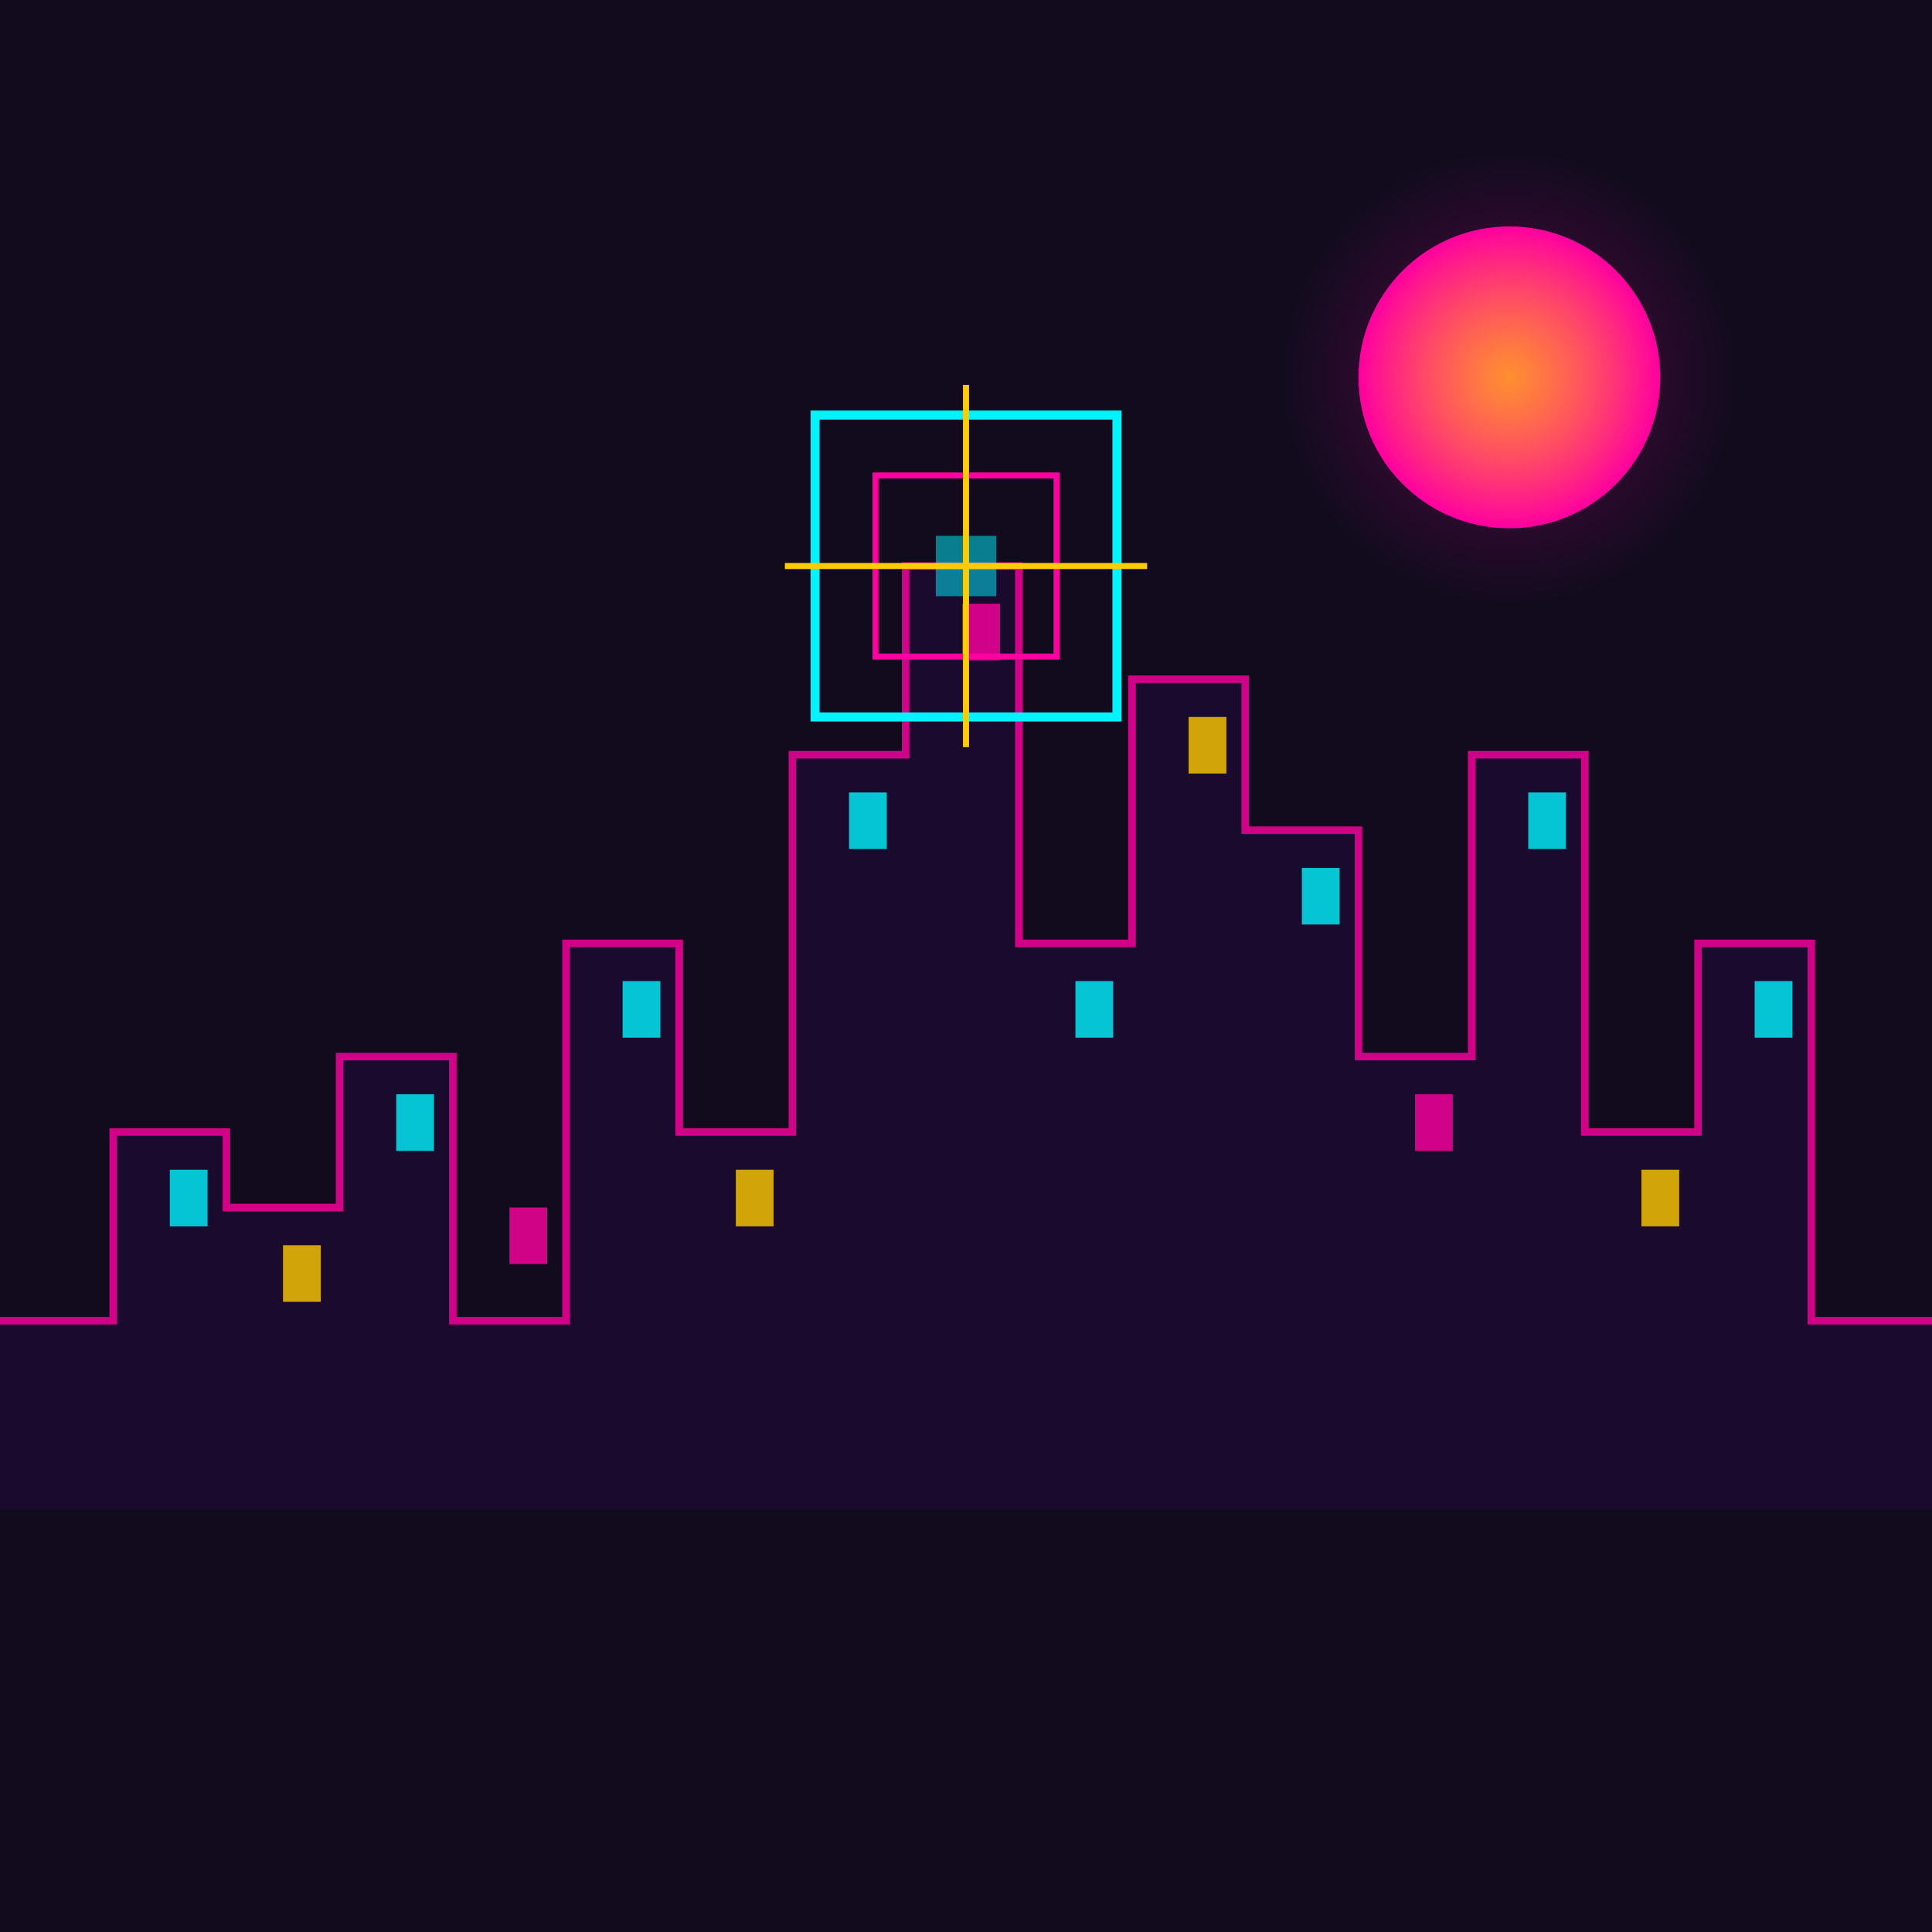 <?xml version="1.0" encoding="UTF-8" standalone="no"?>
<svg width="512" height="512" viewBox="0 0 512 512" fill="none" xmlns="http://www.w3.org/2000/svg">
  <!-- 背景 -->
  <rect width="512" height="512" fill="#120b1e"/>
  
  <!-- 赛博朋克城市轮廓 -->
  <path d="M 0,350 L 30,350 L 30,300 L 60,300 L 60,320 L 90,320 L 90,280 L 120,280 L 120,350 L 150,350 L 150,250 L 180,250 L 180,300 L 210,300 L 210,200 L 240,200 L 240,150 L 270,150 L 270,250 L 300,250 L 300,180 L 330,180 L 330,220 L 360,220 L 360,280 L 390,280 L 390,200 L 420,200 L 420,300 L 450,300 L 450,250 L 480,250 L 480,350 L 512,350 L 512,400 L 0,400 Z" fill="#1a0b2e" />
  
  <!-- 霓虹灯效果 -->
  <path d="M 0,350 L 30,350 L 30,300 L 60,300 L 60,320 L 90,320 L 90,280 L 120,280 L 120,350 L 150,350 L 150,250 L 180,250 L 180,300 L 210,300 L 210,200 L 240,200 L 240,150 L 270,150 L 270,250 L 300,250 L 300,180 L 330,180 L 330,220 L 360,220 L 360,280 L 390,280 L 390,200 L 420,200 L 420,300 L 450,300 L 450,250 L 480,250 L 480,350 L 512,350" stroke="#ff00a0" stroke-width="2" stroke-opacity="0.8" fill="none" />
  
  <!-- 霓虹灯窗户 -->
  <rect x="45" y="310" width="10" height="15" fill="#00f3ff" opacity="0.8" />
  <rect x="75" y="330" width="10" height="15" fill="#ffcc00" opacity="0.8" />
  <rect x="105" y="290" width="10" height="15" fill="#00f3ff" opacity="0.8" />
  <rect x="135" y="320" width="10" height="15" fill="#ff00a0" opacity="0.8" />
  <rect x="165" y="260" width="10" height="15" fill="#00f3ff" opacity="0.8" />
  <rect x="195" y="310" width="10" height="15" fill="#ffcc00" opacity="0.8" />
  <rect x="225" y="210" width="10" height="15" fill="#00f3ff" opacity="0.8" />
  <rect x="255" y="160" width="10" height="15" fill="#ff00a0" opacity="0.8" />
  <rect x="285" y="260" width="10" height="15" fill="#00f3ff" opacity="0.8" />
  <rect x="315" y="190" width="10" height="15" fill="#ffcc00" opacity="0.8" />
  <rect x="345" y="230" width="10" height="15" fill="#00f3ff" opacity="0.8" />
  <rect x="375" y="290" width="10" height="15" fill="#ff00a0" opacity="0.8" />
  <rect x="405" y="210" width="10" height="15" fill="#00f3ff" opacity="0.8" />
  <rect x="435" y="310" width="10" height="15" fill="#ffcc00" opacity="0.8" />
  <rect x="465" y="260" width="10" height="15" fill="#00f3ff" opacity="0.8" />
  
  <!-- 月亮 -->
  <circle cx="400" cy="100" r="40" fill="url(#moonGradient)" />
  
  <!-- 光晕 -->
  <circle cx="400" cy="100" r="60" fill="url(#glowGradient)" />
  
  <!-- 赛博朋克标志 -->
  <g transform="translate(256, 150) scale(0.8)">
    <path d="M -50,-50 L 50,-50 L 50,50 L -50,50 Z" stroke="#00f3ff" stroke-width="3" fill="none" />
    <path d="M -30,-30 L 30,-30 L 30,30 L -30,30 Z" stroke="#ff00a0" stroke-width="2" fill="none" />
    <path d="M -10,-10 L 10,-10 L 10,10 L -10,10 Z" fill="#00f3ff" fill-opacity="0.5" />
    <line x1="-60" y1="0" x2="60" y2="0" stroke="#ffcc00" stroke-width="2" />
    <line x1="0" y1="-60" x2="0" y2="60" stroke="#ffcc00" stroke-width="2" />
  </g>
  
  <!-- 渐变定义 -->
  <defs>
    <radialGradient id="moonGradient" cx="0.5" cy="0.5" r="0.5" gradientUnits="objectBoundingBox">
      <stop offset="0%" stop-color="#ffcc00" />
      <stop offset="100%" stop-color="#ff00a0" />
    </radialGradient>
    
    <radialGradient id="glowGradient" cx="0.5" cy="0.5" r="0.5" gradientUnits="objectBoundingBox">
      <stop offset="0%" stop-color="#ff00a0" stop-opacity="0.3" />
      <stop offset="100%" stop-color="#ff00a0" stop-opacity="0" />
    </radialGradient>
  </defs>
</svg>
